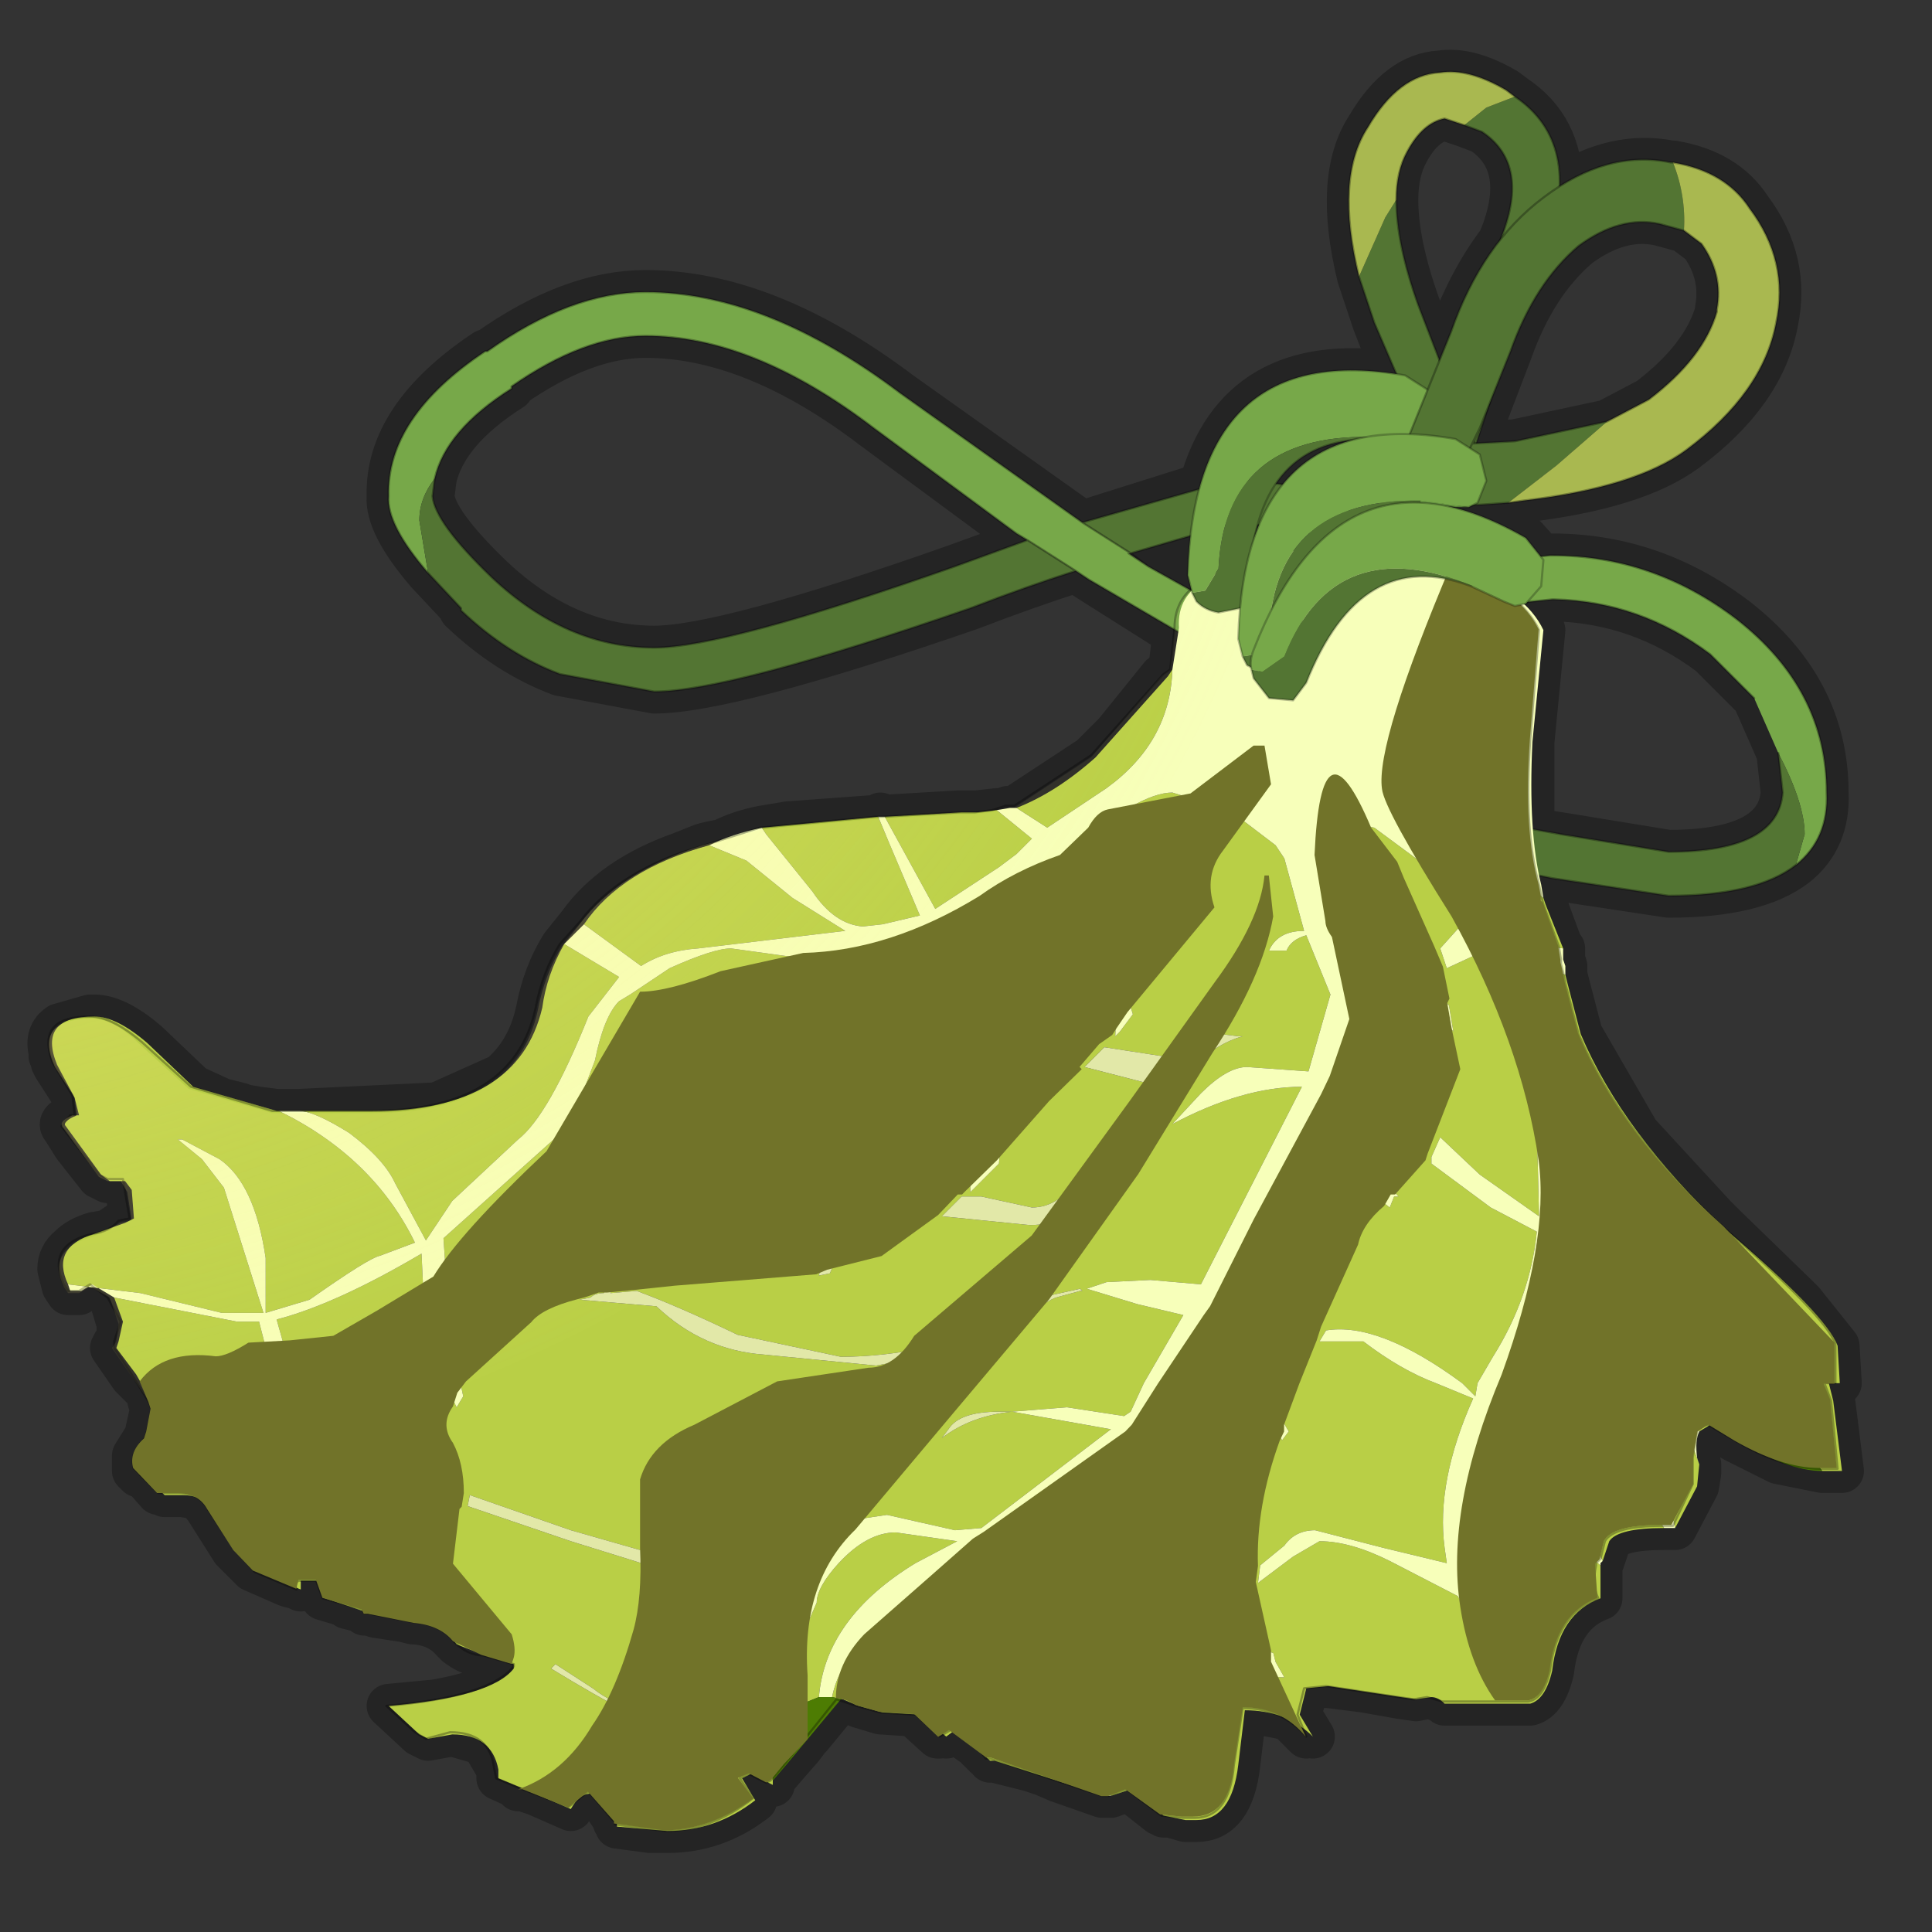 <?xml version="1.0" encoding="UTF-8" standalone="no"?>
<svg xmlns:xlink="http://www.w3.org/1999/xlink" height="440.0px" width="440.0px" xmlns="http://www.w3.org/2000/svg">
  <rect width="100%" height="100%" fill="#333333" stroke="none"/>
  <g transform="matrix(10.0, 0.0, 0.0, 10.0, 0.0, 0.0)">
    <use height="44.0" transform="matrix(1.0, 0.0, 0.0, 1.0, 0.0, 0.0)" width="44.0" xlink:href="#shape0"/>
    <use height="27.8" transform="matrix(0.991, 0.0, 0.0, 1.038, 3.032, 12.828)" width="39.2" xlink:href="#sprite0"/>
    <use height="14.35" transform="matrix(1.0, 0.0, 0.0, 1.0, 27.05, 1.65)" width="13.45" xlink:href="#shape2"/>
  </g>
  <defs>
    <g id="shape0" transform="matrix(1.0, 0.0, 0.0, 1.0, 0.0, 0.0)">
      <path d="M44.0 44.0 L0.0 44.0 0.0 0.0 44.0 0.0 44.0 44.0" fill="#43adca" fill-opacity="0.0" fill-rule="evenodd" stroke="none"/>
      <path d="M40.6 18.05 Q40.5 19.4 38.0 19.4 L35.55 19.0 34.9 18.9 34.9 16.9 35.15 14.35 34.75 13.8 34.75 13.75 34.85 13.7 35.35 13.65 35.4 13.65 Q37.35 13.7 38.95 14.9 L39.95 15.9 40.5 17.15 40.6 18.05 M41.6 18.05 Q41.6 15.7 39.55 14.1 37.65 12.65 35.35 12.65 L35.3 12.65 35.15 12.7 34.75 12.25 Q33.85 11.75 33.05 11.55 L33.15 11.55 33.45 11.55 33.5 11.55 34.35 11.45 34.7 11.4 Q37.25 11.1 38.4 10.25 40.15 8.95 40.45 7.35 40.75 5.95 39.85 4.75 39.3 3.9 38.1 3.7 L38.05 3.7 Q36.8 3.45 35.55 4.25 35.55 2.9 34.5 2.2 L34.3 2.05 Q33.45 1.55 32.8 1.65 31.85 1.7 31.15 2.9 30.4 4.05 30.95 6.3 L31.3 7.35 31.75 8.5 Q28.2 8.0 27.35 11.05 L24.65 11.9 20.5 8.95 Q17.45 6.65 14.7 6.65 13.0 6.65 11.1 8.0 L11.05 8.0 Q8.8 9.5 8.85 11.3 8.8 11.95 9.75 13.05 L10.5 13.85 10.5 13.9 Q11.55 14.9 12.75 15.35 L14.9 15.75 Q16.6 15.75 22.1 13.85 23.4 13.35 24.5 13.0 L24.8 13.2 26.7 14.4 26.75 14.4 26.65 15.25 26.5 15.4 26.45 15.4 25.4 16.7 24.85 17.25 23.1 18.4 23.0 18.4 22.95 18.4 22.9 18.45 22.7 18.45 22.25 18.5 22.2 18.5 21.9 18.5 21.85 18.5 20.15 18.6 20.05 18.55 20.0 18.6 17.95 18.75 17.35 18.85 Q16.85 18.95 16.45 19.15 L16.2 19.2 16.0 19.25 15.5 19.45 Q13.95 20.0 13.2 21.05 L12.8 21.55 Q12.4 22.2 12.25 23.0 12.05 23.95 11.4 24.5 L9.95 25.15 6.8 25.3 6.75 25.3 6.35 25.3 6.3 25.3 5.9 25.25 5.6 25.2 5.45 25.15 5.05 25.05 4.4 24.75 3.35 23.75 Q2.65 23.15 2.15 23.15 L2.1 23.15 2.05 23.15 1.35 23.35 Q1.05 23.55 1.15 23.95 L1.15 24.05 1.2 24.1 1.2 24.15 1.2 24.2 1.25 24.3 1.7 25.0 1.75 25.1 1.75 25.25 1.75 25.4 1.65 25.4 Q1.3 25.55 1.45 25.7 L1.7 26.1 2.25 26.8 2.45 26.9 2.75 26.9 2.9 27.15 3.0 27.8 2.95 27.85 2.75 27.85 2.45 28.05 2.15 28.1 Q1.8 28.2 1.6 28.4 1.35 28.6 1.35 28.9 L1.45 29.3 1.55 29.45 1.8 29.45 2.05 29.3 2.4 29.45 2.5 29.55 2.55 29.65 2.7 30.15 2.7 30.45 2.65 30.55 2.6 30.6 2.55 30.7 3.0 31.35 3.35 31.7 3.4 31.85 3.4 31.9 3.45 32.05 3.45 32.15 3.35 32.6 3.4 32.65 3.35 32.65 3.35 32.7 3.3 32.75 3.05 33.15 3.05 33.5 3.15 33.6 3.25 33.6 3.6 34.0 3.7 34.0 3.75 34.05 4.0 34.05 4.05 34.05 4.15 34.05 4.45 34.1 4.5 34.1 4.7 34.35 5.3 35.3 5.75 35.75 6.55 36.1 6.75 36.15 6.85 36.2 6.85 36.0 7.2 36.0 7.35 36.4 7.85 36.55 7.9 36.6 8.3 36.7 8.3 36.75 8.4 36.75 8.55 36.8 9.2 36.9 9.4 36.95 9.45 36.95 Q10.0 37.0 10.3 37.35 L10.35 37.4 10.4 37.45 Q10.65 37.65 10.95 37.7 L11.65 37.9 11.7 37.9 11.7 38.0 Q11.35 38.5 9.9 38.75 L8.85 38.85 9.55 39.5 9.75 39.6 10.3 39.5 11.0 39.7 11.35 40.3 11.35 40.5 11.9 40.75 11.85 40.75 11.8 40.75 11.9 40.75 12.2 40.85 13.0 41.2 Q13.2 40.85 13.45 40.85 L13.65 40.95 13.7 41.0 14.0 41.45 14.0 41.5 14.05 41.5 14.05 41.6 14.8 41.7 14.9 41.7 15.15 41.7 15.2 41.7 Q16.3 41.7 17.2 41.0 L16.9 40.5 17.1 40.4 17.45 40.6 17.5 40.6 17.6 40.65 17.6 40.55 17.9 40.2 18.25 39.8 18.4 39.6 18.45 39.55 19.15 38.7 19.2 38.7 19.35 38.75 19.5 38.8 19.55 38.85 20.05 39.0 20.8 39.05 21.35 39.55 21.4 39.55 21.45 39.5 21.5 39.5 21.55 39.55 21.7 39.4 22.2 39.75 22.45 40.0 22.5 40.0 22.55 40.05 22.55 40.1 22.65 40.1 23.45 40.3 23.75 40.4 24.1 40.55 25.1 40.9 25.3 40.9 25.7 40.75 26.4 41.3 26.5 41.3 26.5 41.35 26.6 41.35 26.65 41.35 27.0 41.45 27.25 41.45 Q28.05 41.45 28.2 40.2 L28.35 38.95 29.15 39.1 29.35 39.15 29.75 39.55 29.65 39.35 29.7 39.35 29.9 39.55 29.6 39.05 29.75 38.45 30.0 38.4 30.25 38.4 31.05 38.5 31.9 38.65 32.25 38.7 32.5 38.65 32.55 38.65 32.6 38.65 32.85 38.75 32.9 38.8 33.55 38.8 34.55 38.8 34.85 38.8 Q35.2 38.7 35.35 38.05 35.5 36.75 36.45 36.4 L36.45 35.65 36.45 35.6 36.5 35.55 36.65 35.1 Q36.85 34.8 37.9 34.8 L38.15 34.8 38.65 33.85 38.7 33.55 38.7 33.35 38.65 33.2 38.65 33.15 Q38.6 32.8 38.7 32.6 L38.9 32.45 39.5 32.8 40.1 33.1 40.5 33.3 41.5 33.5 41.95 33.5 41.75 31.9 41.65 31.5 41.9 31.5 41.85 30.65 41.05 29.65 40.95 29.55 39.25 27.9 39.05 27.7 37.3 25.8 36.0 23.55 35.7 22.4 35.65 22.2 35.65 22.0 35.6 21.85 35.6 21.6 35.55 21.55 35.2 20.6 35.15 20.45 35.1 20.15 35.05 19.95 35.35 20.0 38.0 20.4 Q40.0 20.4 40.9 19.7 41.65 19.1 41.6 18.05 M35.95 5.6 Q34.95 6.45 34.4 8.0 L33.75 9.7 33.65 10.1 34.5 10.05 36.6 9.6 37.55 9.1 Q38.8 8.15 39.1 7.1 L39.1 7.05 Q39.25 6.25 38.75 5.55 L38.35 5.25 37.8 5.1 Q36.9 4.9 35.95 5.6 M33.35 2.85 L32.9 2.7 Q32.4 2.8 32.05 3.45 31.8 3.9 31.8 4.55 31.8 5.55 32.3 6.95 L32.8 8.25 33.05 7.55 Q33.5 6.35 34.15 5.5 L34.25 5.25 Q34.8 3.7 33.75 3.0 L33.35 2.85 M29.1 10.95 Q29.7 10.15 30.75 10.05 29.85 10.3 29.3 11.0 L29.1 10.95 M28.7 11.9 L28.65 11.9 28.6 12.25 28.7 11.9 M23.4 12.3 L21.75 12.9 Q16.5 14.75 14.9 14.75 12.9 14.75 11.2 13.15 9.9 11.9 9.85 11.3 L9.9 10.9 Q10.15 9.8 11.65 8.85 L11.65 8.8 Q13.3 7.65 14.7 7.65 17.15 7.65 19.9 9.75 L23.15 12.15 23.4 12.3 M27.1 13.45 L26.15 12.9 25.7 12.6 25.75 12.6 Q26.55 12.3 27.15 12.15 L27.05 13.1 27.15 13.45 27.1 13.45" fill="none" stroke="#000000" stroke-linecap="round" stroke-linejoin="round" stroke-opacity="0.302" stroke-width="1.0"/>
      <path d="M11.1 8.0 L11.05 8.0 11.1 8.0" fill="#77a849" fill-opacity="0.302" fill-rule="evenodd" stroke="none"/>
      <path d="M33.6 18.65 L32.65 19.4 Q31.5 18.95 30.8 17.55 30.15 16.2 28.65 15.45 L24.8 13.2 24.5 13.0 23.4 12.3 23.15 12.15 19.9 9.75 Q17.15 7.65 14.7 7.65 13.3 7.65 11.65 8.8 L11.65 8.85 Q10.15 9.8 9.9 10.9 9.55 11.35 9.55 11.85 L9.75 13.05 Q8.8 11.95 8.85 11.3 8.8 9.5 11.05 8.0 L11.1 8.0 Q13.0 6.65 14.7 6.65 17.45 6.65 20.5 8.95 L24.65 11.9 25.75 12.6 25.7 12.6 26.15 12.9 29.1 14.55 Q30.95 15.5 31.7 17.1 32.25 18.2 33.15 18.55 L33.6 18.65 M40.9 19.7 L41.1 19.0 Q41.1 18.3 40.5 17.15 L39.95 15.9 38.95 14.9 Q37.35 13.7 35.4 13.65 L35.35 13.65 34.4 13.75 34.05 13.65 33.85 13.3 Q33.85 13.1 34.0 12.95 34.1 12.75 34.3 12.75 L35.3 12.65 35.35 12.65 Q37.65 12.65 39.55 14.1 41.6 15.7 41.6 18.05 41.65 19.1 40.9 19.7" fill="#77a849" fill-rule="evenodd" stroke="none"/>
      <path d="M33.6 18.65 L35.55 19.0 38.0 19.4 Q40.5 19.4 40.6 18.05 L40.5 17.15 Q41.1 18.3 41.1 19.0 L40.9 19.7 Q40.0 20.4 38.0 20.4 L35.35 20.0 32.9 19.5 32.85 19.5 32.65 19.4 33.6 18.65 M9.75 13.05 L9.55 11.85 Q9.55 11.35 9.9 10.9 L9.85 11.3 Q9.9 11.9 11.2 13.15 12.9 14.75 14.9 14.75 16.5 14.75 21.75 12.9 L23.4 12.3 24.5 13.0 Q23.4 13.35 22.1 13.85 16.6 15.75 14.9 15.75 L12.75 15.35 Q11.55 14.9 10.5 13.9 L10.5 13.85 9.75 13.05 M24.65 11.9 L28.15 10.9 29.75 11.1 Q30.65 11.35 31.2 12.15 L31.25 12.55 31.0 12.85 30.65 12.9 30.35 12.65 Q30.05 12.15 29.5 12.05 L29.45 12.05 28.15 11.9 25.75 12.6 24.65 11.9" fill="#537533" fill-rule="evenodd" stroke="none"/>
      <path d="M40.5 17.15 L40.6 18.05 Q40.5 19.4 38.0 19.4 L35.55 19.0 33.6 18.65 M32.65 19.4 L32.85 19.5 32.9 19.5 35.35 20.0 38.0 20.4 Q40.0 20.4 40.9 19.7 M39.95 15.9 L38.95 14.9 Q37.35 13.7 35.4 13.65 L35.35 13.65 34.4 13.75 34.05 13.65 33.85 13.3 Q33.85 13.1 34.0 12.95 34.1 12.75 34.3 12.75 L35.3 12.65 35.35 12.65 Q37.65 12.65 39.55 14.1 41.6 15.7 41.6 18.05 41.65 19.1 40.9 19.7 M24.65 11.9 L20.5 8.95 Q17.45 6.65 14.7 6.65 13.0 6.65 11.1 8.0 L11.05 8.0 Q8.8 9.5 8.85 11.3 8.8 11.95 9.75 13.05 L10.5 13.85 10.5 13.9 Q11.55 14.9 12.75 15.35 L14.9 15.75 Q16.6 15.75 22.1 13.85 23.4 13.35 24.5 13.0 L24.8 13.2 28.65 15.45 Q30.15 16.2 30.8 17.55 31.5 18.95 32.65 19.4 M9.9 10.9 Q10.15 9.8 11.65 8.85 L11.65 8.8 Q13.3 7.65 14.7 7.65 17.15 7.65 19.9 9.75 L23.15 12.15 23.4 12.3 24.5 13.0 M25.75 12.6 L28.15 11.9 29.45 12.05 29.5 12.05 Q30.05 12.15 30.35 12.65 L30.65 12.9 31.0 12.85 31.25 12.55 31.2 12.15 Q30.65 11.35 29.75 11.1 L28.15 10.9 24.65 11.9 25.75 12.6 26.15 12.9 29.1 14.55 Q30.95 15.5 31.7 17.1 32.25 18.2 33.15 18.55 L33.6 18.65 M26.15 12.9 L25.7 12.6 25.75 12.6 M23.4 12.3 L21.75 12.9 Q16.5 14.75 14.9 14.75 12.9 14.75 11.2 13.15 9.9 11.9 9.85 11.3 L9.9 10.9" fill="none" stroke="#000000" stroke-linecap="round" stroke-linejoin="round" stroke-opacity="0.302" stroke-width="0.05"/>
      <path d="M26.7 15.25 Q26.65 16.9 25.2 17.95 L23.85 18.85 23.15 18.4 Q24.05 18.05 24.95 17.25 L26.6 15.4 26.7 15.25 M22.7 18.45 L23.5 19.1 23.15 19.45 22.75 19.75 21.3 20.7 20.15 18.6 21.9 18.5 22.25 18.5 22.7 18.45 M20.0 18.6 L20.25 19.2 20.95 20.85 20.1 21.05 19.65 21.1 Q19.0 21.05 18.5 20.3 L17.45 19.0 17.35 18.85 20.0 18.6 M16.15 19.25 L17.0 19.6 18.05 20.45 19.25 21.2 15.9 21.6 Q15.15 21.65 14.6 22.0 L13.3 21.05 Q14.15 19.8 16.15 19.25 M12.85 21.5 L14.1 22.25 13.4 23.15 Q12.5 25.4 11.8 25.95 L10.3 27.35 9.7 28.25 9.0 26.95 Q8.75 26.4 7.95 25.8 7.15 25.3 6.8 25.3 L8.5 25.3 Q11.8 25.3 12.35 22.95 12.45 22.2 12.85 21.5 M6.35 25.3 Q8.5 26.35 9.45 28.3 L8.65 28.6 Q8.4 28.65 7.05 29.6 L6.05 29.9 6.05 28.65 Q5.8 26.95 5.0 26.4 L4.15 25.95 4.05 25.95 4.6 26.4 5.1 27.05 6.0 29.9 5.05 29.9 3.2 29.45 1.55 29.25 Q1.15 28.4 2.15 28.1 L2.85 27.85 3.05 27.75 3.0 27.1 2.85 26.9 2.5 26.9 2.3 26.75 1.5 25.65 Q1.4 25.55 1.75 25.4 L1.8 25.4 1.7 25.0 1.3 24.25 Q0.85 23.15 2.15 23.15 2.65 23.15 3.35 23.75 L4.4 24.75 6.3 25.3 6.35 25.3 M2.6 29.55 L5.4 30.1 5.9 30.1 6.35 31.85 7.0 33.5 7.85 34.5 8.55 35.45 8.65 35.55 7.45 33.35 Q7.0 32.75 6.75 31.65 L6.3 30.05 Q7.65 29.7 9.6 28.55 L9.7 30.65 10.4 32.05 10.55 31.8 10.25 30.4 10.1 28.2 13.0 25.6 13.55 24.15 Q13.75 23.15 14.1 22.8 L14.35 22.65 15.25 22.05 Q16.25 21.6 16.65 21.6 L18.1 21.8 19.95 21.65 21.25 21.3 22.05 24.85 22.1 27.15 22.75 26.5 22.85 25.45 22.25 23.1 21.55 21.25 23.25 20.15 23.55 19.95 23.95 19.7 Q25.5 21.85 25.4 23.6 L25.5 23.5 25.8 23.1 25.3 21.45 24.4 19.35 Q25.95 18.05 26.7 18.05 L28.0 18.45 29.05 19.25 29.25 19.55 29.7 21.2 Q29.1 21.2 28.9 21.65 L29.3 21.65 Q29.4 21.4 29.75 21.3 L30.3 22.65 29.8 24.4 28.4 24.3 Q27.95 24.3 27.35 24.9 L26.7 25.6 Q28.3 24.75 29.65 24.75 L27.35 29.25 26.2 29.15 25.2 29.2 24.75 29.35 25.9 29.7 26.95 29.95 26.05 31.5 25.75 32.15 25.6 32.25 24.3 32.05 23.05 32.15 25.3 32.55 22.35 34.8 21.75 34.85 20.2 34.5 19.2 34.65 18.75 35.55 Q17.95 36.95 18.05 37.75 L18.6 36.5 Q18.6 36.15 19.1 35.6 19.75 34.9 20.4 34.9 L21.8 35.1 20.85 35.6 Q18.8 36.85 18.65 38.65 L18.15 38.85 Q17.5 39.2 17.6 40.55 L17.6 40.65 17.1 40.4 16.9 40.5 17.2 41.0 Q16.3 41.7 15.2 41.7 L14.05 41.6 14.05 41.5 13.45 40.85 Q13.2 40.85 13.0 41.2 L11.95 40.75 11.35 40.5 11.35 40.3 Q11.2 39.5 10.3 39.5 L9.75 39.6 9.55 39.5 8.85 38.85 Q11.2 38.65 11.7 38.0 L11.7 37.9 11.05 37.7 10.4 37.45 Q10.1 37.05 9.55 36.95 L8.45 36.75 8.4 36.75 8.3 36.7 7.4 36.4 7.3 36.0 6.85 36.0 6.85 36.2 5.9 35.8 5.4 35.35 4.9 34.45 Q4.65 34.05 4.15 34.05 L3.75 34.05 3.15 33.5 Q3.0 33.15 3.35 32.75 L3.4 32.6 3.5 32.15 3.5 32.0 3.1 31.3 2.65 30.7 2.7 30.55 2.8 30.1 2.6 29.55 M18.95 38.65 Q19.1 37.9 19.75 37.3 L21.3 35.95 22.25 35.05 22.85 36.2 23.9 37.2 Q25.35 38.05 25.45 38.85 25.55 39.25 25.25 39.7 24.95 40.15 25.0 40.5 L25.15 40.9 22.65 40.1 22.55 40.1 21.75 39.4 21.55 39.55 20.95 39.05 20.1 39.0 19.55 38.85 19.2 38.7 18.95 38.65 M25.3 40.9 Q25.3 40.2 25.6 39.75 26.0 39.2 25.9 38.45 25.85 37.9 25.15 37.45 L24.2 36.75 23.3 36.05 22.45 34.9 25.7 32.6 Q26.95 33.35 27.15 34.85 L27.15 36.6 Q27.25 37.2 27.9 37.7 28.6 38.2 29.25 38.2 L29.05 37.85 29.0 37.65 Q27.8 37.2 27.45 35.35 27.0 33.2 25.9 32.45 L26.5 31.5 27.55 29.95 28.25 31.45 28.35 31.5 29.2 32.8 29.35 32.6 28.7 31.5 27.65 29.75 28.7 27.85 30.15 25.0 30.95 26.4 31.2 27.15 31.65 27.5 31.75 27.25 31.85 27.25 31.45 26.8 Q31.15 26.55 31.15 25.8 30.95 24.7 30.35 24.5 L30.85 23.25 30.4 21.4 Q31.55 21.65 32.55 22.65 L33.1 23.5 33.0 22.9 Q31.35 21.1 30.3 21.05 L30.1 19.55 Q30.8 18.8 31.05 18.8 L31.3 18.85 32.45 19.7 33.25 21.1 32.8 21.6 32.95 22.05 33.6 21.75 Q34.8 24.25 35.0 25.6 L35.05 27.7 33.7 26.75 32.8 25.9 32.6 26.35 32.6 26.5 33.95 27.5 35.0 28.05 Q34.85 29.55 34.0 30.9 L33.65 31.5 33.6 31.8 33.3 31.5 Q31.4 30.1 30.2 30.3 L30.05 30.55 31.05 30.55 Q31.9 31.2 32.7 31.5 L33.55 31.85 Q32.7 33.75 32.9 35.25 L32.95 35.6 31.5 35.25 29.95 34.85 Q29.5 34.85 29.25 35.2 L28.7 35.65 28.65 36.05 29.45 35.45 30.05 35.1 Q30.75 35.1 31.65 35.55 L33.2 36.35 33.75 37.35 33.85 37.35 33.3 35.95 34.7 35.45 35.55 35.35 36.2 35.45 36.45 35.65 36.45 36.4 Q35.5 36.75 35.35 38.05 35.2 38.7 34.85 38.8 L34.55 38.8 33.55 38.8 32.9 38.8 Q32.75 38.65 32.6 38.65 L32.25 38.7 31.9 38.65 30.25 38.4 29.75 38.45 29.6 39.05 29.9 39.55 Q29.3 38.95 28.35 38.95 L28.2 40.2 Q28.05 41.45 27.25 41.45 L27.0 41.45 26.5 41.35 25.75 40.75 25.3 40.9 M36.5 35.55 L36.45 35.45 Q36.15 35.1 35.4 35.1 35.05 35.1 34.6 35.4 L33.25 35.65 Q33.1 34.5 34.0 32.05 35.75 32.0 36.6 32.8 L37.9 34.8 Q36.85 34.8 36.65 35.1 L36.5 35.55 M38.15 34.8 Q37.9 33.5 36.8 32.6 35.65 31.65 34.15 31.7 L34.15 31.5 34.5 30.75 35.4 28.1 35.5 27.85 36.15 27.85 Q36.7 27.75 37.2 28.45 37.85 29.25 37.75 30.35 37.65 30.75 38.0 31.5 L38.15 31.85 38.7 33.35 38.65 33.85 38.15 34.8 M38.7 32.6 L38.45 31.5 Q38.3 30.9 38.3 30.3 38.25 29.05 37.8 28.45 L36.65 27.35 35.55 27.35 35.65 26.15 Q35.35 24.05 34.55 22.2 L34.5 22.0 35.25 22.05 35.65 22.2 35.7 22.4 36.0 23.55 Q36.95 25.8 39.3 28.0 41.6 29.95 41.85 30.65 L41.9 31.5 41.65 31.5 41.75 31.9 41.95 33.5 41.5 33.5 40.8 32.6 Q40.3 32.15 39.9 32.15 39.5 32.15 39.45 32.35 L39.3 32.35 38.95 32.45 38.7 32.6 M35.6 21.6 L34.2 21.4 34.15 21.4 34.15 21.3 Q33.2 19.7 32.45 19.35 L32.4 18.95 32.85 18.95 33.85 19.45 35.15 20.45 35.2 20.6 35.6 21.6 M19.1 26.9 L18.65 29.05 18.9 29.0 20.15 26.15 Q20.9 23.95 19.95 21.65 L19.9 23.7 Q20.0 24.7 19.75 25.3 L19.1 26.9 M14.8 27.65 Q15.3 26.8 15.05 25.1 L14.4 23.1 14.65 25.8 Q14.25 28.45 13.75 29.45 13.55 29.45 13.45 29.55 L13.2 29.6 14.95 29.75 Q16.0 30.75 17.4 30.85 L19.95 31.1 22.35 30.65 22.35 30.55 23.3 30.0 Q21.1 30.9 19.15 30.9 L16.8 30.4 Q15.45 29.75 14.5 29.4 L13.9 29.45 14.8 27.65 M21.85 27.3 L21.45 27.7 23.45 27.9 Q24.45 27.9 25.15 27.05 25.55 26.6 25.9 26.4 25.0 26.25 24.6 26.75 24.15 27.5 23.5 27.5 L22.35 27.25 21.9 27.25 21.85 27.3 M17.55 33.5 L18.1 33.7 18.85 33.85 19.75 33.75 19.75 33.7 17.6 33.2 Q17.15 33.2 16.5 34.25 15.85 35.35 14.75 35.35 L13.0 34.85 10.7 34.05 10.65 34.3 13.0 35.1 15.25 35.8 Q15.95 35.8 16.5 34.65 17.05 33.5 17.55 33.5 M23.7 29.55 L23.45 29.9 Q23.9 29.6 24.05 29.55 L24.6 29.4 24.65 29.4 24.6 29.35 23.7 29.55 M23.05 32.15 L22.75 32.15 Q21.85 32.15 21.6 32.55 L21.45 32.75 Q22.1 32.25 23.05 32.15 M12.65 37.9 L12.55 38.0 Q14.6 39.25 15.0 39.25 15.6 39.25 16.35 38.6 17.0 37.9 18.05 37.9 17.65 37.65 17.15 37.65 L16.2 38.25 Q15.25 38.85 14.5 38.85 14.0 38.85 13.5 38.45 L12.65 37.9 M27.15 23.85 L26.45 24.05 25.15 23.85 24.7 24.3 26.25 24.7 27.2 24.25 Q27.75 23.75 28.3 23.6 L28.2 23.6 27.8 23.55 Q27.5 23.55 27.15 23.85" fill="#b9cf46" fill-rule="evenodd" stroke="none"/>
      <path d="M19.1 26.9 L19.75 25.3 Q20.0 24.7 19.9 23.7 L19.95 21.65 Q20.9 23.95 20.15 26.15 L18.9 29.0 18.65 29.05 19.1 26.9 M21.85 27.3 L21.9 27.25 22.35 27.25 23.5 27.5 Q24.15 27.5 24.6 26.75 25.0 26.25 25.9 26.4 25.55 26.6 25.15 27.05 24.45 27.9 23.45 27.9 L21.45 27.7 21.85 27.3 M14.8 27.65 L13.9 29.45 14.5 29.4 Q15.45 29.75 16.8 30.4 L19.15 30.9 Q21.1 30.9 23.3 30.0 L22.35 30.55 22.35 30.65 19.95 31.1 17.4 30.85 Q16.0 30.75 14.95 29.75 L13.2 29.6 13.45 29.55 Q13.55 29.45 13.75 29.45 14.25 28.45 14.65 25.8 L14.4 23.1 15.05 25.1 Q15.3 26.8 14.8 27.65 M17.55 33.5 Q17.05 33.5 16.5 34.65 15.95 35.8 15.25 35.8 L13.0 35.1 10.65 34.3 10.7 34.05 13.0 34.85 14.75 35.35 Q15.85 35.35 16.5 34.25 17.15 33.2 17.6 33.2 L19.75 33.7 19.75 33.75 18.85 33.85 18.1 33.7 17.55 33.5 M23.7 29.55 L24.6 29.35 24.65 29.4 24.6 29.4 24.05 29.55 Q23.9 29.6 23.45 29.9 L23.7 29.55 M23.05 32.15 Q22.1 32.25 21.45 32.75 L21.6 32.55 Q21.85 32.15 22.75 32.15 L23.05 32.15 M12.65 37.9 L13.5 38.45 Q14.0 38.85 14.5 38.85 15.25 38.85 16.2 38.25 L17.15 37.65 Q17.65 37.65 18.05 37.9 17.0 37.9 16.35 38.6 15.6 39.25 15.0 39.25 14.6 39.25 12.55 38.0 L12.65 37.9 M27.15 23.85 Q27.5 23.55 27.8 23.55 L28.2 23.6 28.3 23.6 Q27.75 23.75 27.2 24.25 L26.25 24.7 24.7 24.3 25.15 23.85 26.45 24.05 27.15 23.85" fill="#e2e8a8" fill-rule="evenodd" stroke="none"/>
      <path d="M18.65 38.65 L18.8 38.65 18.95 38.65 19.2 38.7 19.15 38.7 17.9 40.2 17.6 40.55 Q17.5 39.2 18.15 38.85 L18.65 38.65 M41.5 33.5 Q40.7 33.5 39.6 32.8 L38.95 32.45 39.3 32.35 39.45 32.35 Q39.5 32.15 39.9 32.15 40.3 32.15 40.8 32.6 L41.5 33.5" fill="#4d7c03" fill-rule="evenodd" stroke="none"/>
      <path d="M26.7 15.25 L26.85 14.3 Q26.8 13.55 27.5 13.2 27.7 12.95 28.75 12.75 L29.45 12.55 30.55 12.4 32.05 12.55 33.35 12.95 Q34.75 13.5 35.15 14.35 L34.9 16.9 Q34.8 18.95 35.1 20.15 L35.15 20.45 33.85 19.45 32.85 18.95 32.4 18.95 32.45 19.35 Q33.2 19.7 34.15 21.3 L34.15 21.4 34.2 21.4 35.6 21.6 35.6 21.85 35.65 22.0 35.65 22.2 35.25 22.05 34.5 22.0 34.55 22.2 Q35.35 24.05 35.65 26.15 L35.55 27.35 36.65 27.35 37.8 28.45 Q38.25 29.05 38.3 30.3 38.3 30.9 38.45 31.5 L38.7 32.6 Q38.6 32.8 38.65 33.2 L38.7 33.35 38.15 31.85 38.0 31.5 Q37.65 30.75 37.75 30.35 37.85 29.25 37.2 28.45 36.7 27.75 36.15 27.85 L35.5 27.85 35.4 28.1 34.5 30.75 34.15 31.5 34.15 31.7 Q35.65 31.65 36.8 32.6 37.9 33.5 38.15 34.8 L37.9 34.8 36.6 32.8 Q35.75 32.0 34.0 32.05 33.1 34.5 33.25 35.65 L34.6 35.4 Q35.05 35.1 35.4 35.1 36.15 35.1 36.45 35.45 L36.5 35.55 36.45 35.6 36.45 35.65 36.2 35.45 35.55 35.35 34.7 35.45 33.3 35.95 33.85 37.35 33.75 37.35 33.2 36.35 31.65 35.55 Q30.75 35.1 30.05 35.1 L29.45 35.45 28.65 36.05 28.7 35.65 29.25 35.2 Q29.5 34.85 29.95 34.85 L31.5 35.25 32.95 35.6 32.9 35.25 Q32.7 33.75 33.55 31.85 L32.7 31.5 Q31.9 31.2 31.05 30.55 L30.05 30.55 30.2 30.3 Q31.4 30.1 33.3 31.5 L33.6 31.8 33.65 31.5 34.0 30.9 Q34.85 29.55 35.0 28.05 L33.95 27.5 32.6 26.5 32.6 26.35 32.8 25.9 33.7 26.75 35.05 27.7 35.0 25.6 Q34.8 24.25 33.6 21.75 L32.95 22.05 32.8 21.6 33.25 21.1 32.45 19.7 31.3 18.85 31.05 18.8 Q30.8 18.8 30.1 19.55 L30.3 21.05 Q31.35 21.1 33.0 22.9 L33.1 23.5 32.55 22.65 Q31.55 21.65 30.4 21.4 L30.85 23.25 30.35 24.5 Q30.95 24.7 31.15 25.8 31.15 26.55 31.45 26.8 L31.85 27.25 31.75 27.25 31.65 27.5 31.2 27.15 30.95 26.4 30.15 25.0 28.7 27.85 27.65 29.75 28.7 31.5 29.35 32.6 29.2 32.8 28.35 31.5 28.25 31.45 27.55 29.95 26.5 31.5 25.9 32.45 Q27.0 33.2 27.45 35.35 27.8 37.2 29.0 37.65 L29.05 37.85 29.25 38.2 Q28.6 38.2 27.9 37.7 27.25 37.2 27.15 36.6 L27.15 34.85 Q26.95 33.35 25.7 32.6 L22.45 34.9 23.3 36.05 24.2 36.75 25.15 37.45 Q25.85 37.9 25.9 38.45 26.0 39.2 25.6 39.75 25.3 40.2 25.3 40.9 L25.15 40.9 25.0 40.5 Q24.95 40.15 25.25 39.7 25.55 39.25 25.45 38.85 25.35 38.05 23.9 37.2 L22.85 36.2 22.25 35.05 21.3 35.95 19.75 37.3 Q19.1 37.9 18.95 38.65 L18.8 38.65 18.65 38.65 Q18.8 36.85 20.85 35.6 L21.8 35.1 20.4 34.9 Q19.75 34.9 19.1 35.6 18.6 36.15 18.6 36.5 L18.05 37.75 Q17.95 36.95 18.75 35.55 L19.2 34.65 20.2 34.5 21.75 34.85 22.35 34.8 25.3 32.55 23.05 32.15 24.3 32.05 25.6 32.25 25.75 32.15 26.05 31.5 26.95 29.95 25.9 29.7 24.75 29.35 25.2 29.2 26.2 29.15 27.35 29.25 29.65 24.75 Q28.3 24.75 26.7 25.6 L27.35 24.9 Q27.95 24.3 28.4 24.3 L29.8 24.4 30.3 22.65 29.75 21.3 Q29.4 21.4 29.3 21.65 L28.9 21.65 Q29.1 21.2 29.7 21.2 L29.25 19.55 29.05 19.25 28.0 18.45 26.7 18.05 Q25.95 18.05 24.4 19.35 L25.3 21.45 25.8 23.1 25.5 23.5 25.4 23.6 Q25.5 21.85 23.95 19.7 L23.55 19.95 23.25 20.15 21.55 21.25 22.25 23.1 22.85 25.45 22.75 26.5 22.1 27.15 22.05 24.85 21.25 21.3 19.95 21.65 18.1 21.8 16.65 21.6 Q16.25 21.6 15.25 22.05 L14.35 22.65 14.1 22.8 Q13.75 23.15 13.55 24.15 L13.0 25.6 10.1 28.2 10.25 30.4 10.55 31.8 10.4 32.05 9.7 30.65 9.6 28.55 Q7.65 29.7 6.3 30.05 L6.75 31.65 Q7.0 32.75 7.45 33.35 L8.65 35.55 8.55 35.45 7.85 34.5 7.0 33.5 6.35 31.85 5.9 30.1 5.4 30.1 2.6 29.55 2.1 29.25 1.85 29.4 1.6 29.4 1.55 29.25 3.2 29.45 5.05 29.9 6.0 29.9 5.1 27.05 4.6 26.4 4.05 25.95 4.15 25.95 5.0 26.4 Q5.8 26.95 6.05 28.65 L6.05 29.9 7.05 29.6 Q8.4 28.65 8.65 28.6 L9.45 28.3 Q8.5 26.35 6.35 25.3 L6.8 25.3 Q7.15 25.3 7.95 25.8 8.75 26.4 9.0 26.95 L9.7 28.25 10.3 27.35 11.8 25.95 Q12.5 25.4 13.4 23.15 L14.1 22.25 12.85 21.5 13.3 21.05 14.6 22.0 Q15.15 21.65 15.9 21.6 L19.25 21.2 18.05 20.45 17.0 19.6 16.15 19.25 Q16.65 19.0 17.35 18.85 L17.45 19.0 18.5 20.3 Q19.0 21.05 19.65 21.1 L20.1 21.05 20.95 20.85 20.25 19.2 20.0 18.6 20.15 18.6 21.3 20.7 22.75 19.75 23.15 19.45 23.5 19.1 22.7 18.45 23.0 18.4 23.15 18.4 23.85 18.85 25.2 17.95 Q26.65 16.9 26.7 15.25" fill="#f7ffba" fill-rule="evenodd" stroke="none"/>
      <path d="M29.4 12.5 L28.7 12.7 Q27.65 12.95 27.45 13.2 26.75 13.55 26.75 14.3 L26.65 15.25 26.5 15.35 24.85 17.2 23.1 18.35 22.9 18.35 22.6 18.45 22.2 18.5 21.85 18.5 20.1 18.6 19.95 18.6 17.3 18.85 16.05 19.25 Q14.1 19.8 13.2 21.0 L12.75 21.5 Q12.35 22.15 12.2 22.95 11.7 25.3 8.45 25.3 L6.75 25.3 6.3 25.3 6.2 25.3 4.35 24.75 3.25 23.75 Q2.55 23.15 2.05 23.15 0.8 23.15 1.2 24.2 L1.65 24.95 1.7 25.4 1.6 25.4 1.4 25.65 2.25 26.75 2.45 26.85 2.8 26.85 2.95 27.75 2.7 27.8 Q2.5 28.05 2.1 28.1 1.05 28.35 1.45 29.25 L1.55 29.4 1.8 29.4 2.05 29.25 2.45 29.55 2.75 30.1 2.6 30.55 2.6 30.7 3.0 31.3 3.4 31.95 3.45 32.1 3.35 32.6 3.3 32.75 Q2.95 33.1 3.05 33.45 L3.6 34.0 4.05 34.0 Q4.55 34.0 4.75 34.4 L5.35 35.3 5.8 35.8 6.75 36.2 Q6.7 36.05 6.8 36.0 L7.2 36.0 7.35 36.4 8.25 36.65 8.3 36.75 8.4 36.75 9.45 36.95 Q10.05 37.0 10.35 37.4 10.65 37.7 11.0 37.7 L11.7 37.9 11.7 37.95 Q11.15 38.65 8.8 38.85 L9.45 39.45 9.7 39.6 10.25 39.45 Q11.15 39.45 11.25 40.25 L11.3 40.5 11.9 40.75 12.95 41.15 13.4 40.8 14.0 41.5 14.0 41.55 15.15 41.7 Q16.2 41.7 17.15 40.95 L16.85 40.5 17.05 40.4 17.45 40.6 17.55 40.55 17.85 40.2 19.05 38.7 19.5 38.85 20.05 39.0 20.85 39.05 21.4 39.55 21.65 39.4 Q22.0 39.4 22.45 40.05 L22.55 40.05 25.1 40.9 25.25 40.9 25.65 40.75 26.45 41.35 26.95 41.4 27.2 41.4 Q28.0 41.4 28.1 40.2 L28.3 38.9 Q29.2 38.9 29.75 39.55 L29.55 39.05 29.7 38.45 30.2 38.4 31.85 38.65 32.2 38.7 32.5 38.65 32.85 38.75 33.45 38.75 34.45 38.75 34.8 38.75 Q35.15 38.7 35.3 38.05 35.45 36.75 36.4 36.4 36.25 36.1 36.35 35.65 L36.35 35.6 36.45 35.5 36.55 35.1 Q36.75 34.75 37.85 34.75 L38.1 34.75 38.55 33.8 38.55 33.35 38.55 33.2 38.65 32.6 Q38.7 32.45 38.9 32.45 L39.5 32.8 Q40.6 33.45 41.45 33.45 L41.85 33.45 41.7 31.9 41.55 31.5 41.8 31.5 41.8 30.6 Q41.55 29.95 39.25 27.95 36.9 25.8 35.95 23.55 L35.65 22.4 35.6 22.15 35.55 21.95 35.55 21.85 35.5 21.55 35.15 20.6 35.1 20.4 35.05 20.15 Q34.7 18.9 34.85 16.85 L35.05 14.35 Q34.65 13.5 33.25 12.95 32.7 12.65 32.0 12.5 L30.45 12.4 29.4 12.5 Z" fill="none" stroke="#000000" stroke-linecap="round" stroke-linejoin="round" stroke-opacity="0.302" stroke-width="0.05"/>
      <path d="M6.2 25.35 L6.3 25.35 6.8 25.35 8.45 25.35 Q11.75 25.35 12.25 23.0 12.4 22.2 12.8 21.55 L13.2 21.05 Q14.1 19.85 16.0 19.25 L17.3 18.9 19.9 18.65 20.05 18.65 21.8 18.55 22.1 18.55 22.6 18.5 22.95 18.4 23.1 18.4 24.85 17.25 26.45 15.4 26.65 15.25 26.75 14.35 Q26.7 13.6 27.4 13.25 27.6 12.95 28.7 12.75 L28.85 12.75 Q26.85 19.15 21.55 24.35 14.05 31.7 3.15 33.6 L3.05 33.5 Q2.9 33.15 3.3 32.8 L3.35 32.65 3.45 32.15 3.45 32.0 3.0 31.35 2.55 30.7 2.65 30.55 2.7 30.15 2.5 29.55 2.05 29.3 1.8 29.45 1.55 29.45 1.45 29.3 Q1.05 28.45 2.15 28.15 L2.75 27.85 3.0 27.8 2.9 27.15 2.75 26.9 2.45 26.9 2.25 26.8 1.45 25.7 Q1.3 25.55 1.65 25.4 L1.75 25.4 1.7 25.0 1.25 24.3 Q0.75 23.2 2.1 23.2 2.6 23.2 3.2 23.8 L4.3 24.8 6.2 25.35" fill="url(#gradient0)" fill-rule="evenodd" stroke="none"/>
    </g>
    <radialGradient cx="0" cy="0" gradientTransform="matrix(0.049, 0.0, 0.006, 0.042, -9.45, 0.5)" gradientUnits="userSpaceOnUse" id="gradient0" r="819.2" spreadMethod="pad">
      <stop offset="0.0" stop-color="#ffee69" stop-opacity="0.8"/>
      <stop offset="1.0" stop-color="#fef18a" stop-opacity="0.0"/>
    </radialGradient>
    <g id="sprite0" transform="matrix(1.0, 0.0, 0.0, 1.0, 19.6, 13.9)">
      <use height="27.8" transform="matrix(1.0, 0.0, 0.0, 1.0, -19.6, -13.9)" width="39.2" xlink:href="#shape1"/>
    </g>
    <g id="shape1" transform="matrix(1.0, 0.0, 0.0, 1.0, 19.6, 13.9)">
      <path d="M10.9 -13.8 Q12.3 -13.25 12.7 -12.45 L12.5 -10.05 Q12.35 -8.05 12.7 -6.85 L12.75 -6.6 12.75 -6.5 12.8 -6.45 13.15 -5.5 13.2 -5.2 13.2 -5.15 13.25 -4.95 13.3 -4.7 13.6 -3.6 Q14.55 -1.4 16.95 0.65 L19.5 3.2 19.5 4.1 19.25 4.1 19.4 4.45 19.55 5.95 19.15 5.95 Q18.3 5.95 17.2 5.35 L16.6 5.0 16.35 5.15 16.25 5.7 16.25 5.85 16.25 6.3 15.75 7.2 15.5 7.2 Q14.4 7.2 14.2 7.55 L14.1 7.95 14.0 8.05 14.0 8.1 14.05 8.8 Q13.1 9.15 12.95 10.4 12.8 11.0 12.45 11.05 L12.1 11.05 11.7 11.05 Q11.1 10.25 10.9 9.0 10.55 6.85 11.85 3.9 12.95 1.0 12.7 -0.8 12.3 -3.4 10.7 -6.15 9.15 -8.5 9.1 -8.95 8.95 -9.95 10.7 -13.9 L10.9 -13.8 M9.6 -7.0 L10.3 -5.5 10.5 -5.05 10.65 -4.35 10.6 -4.25 10.7 -3.7 10.9 -2.8 10.15 -0.95 10.1 -0.8 9.4 -0.05 9.3 -0.05 9.15 0.2 Q8.65 0.6 8.55 1.05 L7.7 2.85 7.6 3.15 7.2 4.1 6.85 5.0 6.85 5.15 6.75 5.35 Q6.2 6.8 6.25 8.1 L6.2 8.45 6.55 9.95 6.55 10.2 7.35 11.85 Q6.8 11.2 5.9 11.2 L5.7 12.45 Q5.6 13.6 4.75 13.6 L4.5 13.6 4.0 13.55 3.2 13.0 2.8 13.15 2.65 13.15 0.1 12.3 0.0 12.3 -0.85 11.7 -1.1 11.85 -1.65 11.35 -2.45 11.3 -3.0 11.15 Q-3.25 11.0 -3.45 11.0 -3.45 10.25 -2.8 9.6 L-1.25 8.3 -0.3 7.5 -0.05 7.35 3.2 5.15 3.35 5.0 3.95 4.1 5.0 2.6 5.15 2.4 6.15 0.5 7.7 -2.25 7.9 -2.65 8.35 -3.9 7.95 -5.7 Q7.8 -5.9 7.8 -6.05 L7.55 -7.5 Q7.7 -10.7 8.85 -8.1 L9.45 -7.35 9.6 -7.0 M6.5 -7.05 L6.6 -6.15 Q6.35 -4.8 5.2 -3.15 L3.5 -0.5 1.45 2.25 -0.8 4.8 -3.0 7.3 Q-4.25 8.45 -4.1 10.5 L-4.1 11.9 -4.65 12.45 -4.95 12.8 -5.05 12.85 -5.45 12.65 -5.7 12.75 -5.35 13.2 Q-6.35 13.9 -7.4 13.9 L-8.55 13.75 -8.55 13.7 -9.15 13.05 -9.6 13.4 -10.65 13.0 -10.75 13.0 Q-9.7 12.65 -9.05 11.6 -8.5 10.85 -8.1 9.5 -7.9 8.8 -7.95 7.7 L-7.95 6.2 Q-7.7 5.4 -6.7 5.0 L-4.8 4.05 -2.7 3.75 Q-2.1 3.75 -1.65 3.05 L1.05 0.85 3.3 -2.1 5.25 -4.7 Q6.3 -6.05 6.4 -7.05 L6.5 -7.05 M5.25 -6.35 L3.25 -4.05 3.0 -3.7 2.9 -3.55 2.6 -3.35 2.15 -2.85 2.2 -2.8 1.45 -2.1 0.25 -0.8 -0.5 -0.1 -0.55 -0.05 -0.65 -0.05 -0.75 0.05 -1.1 0.4 -2.4 1.3 -3.65 1.6 -3.9 1.7 -7.15 1.95 -8.15 2.05 -8.7 2.1 -8.9 2.1 -9.2 2.2 -9.4 2.25 Q-10.2 2.45 -10.45 2.75 L-11.95 4.05 -12.15 4.3 -12.25 4.6 Q-12.55 5.0 -12.25 5.4 -12.0 5.85 -12.0 6.5 L-12.05 6.8 -12.1 6.85 -12.25 8.05 -10.9 9.6 Q-10.8 9.9 -10.85 10.1 L-10.9 10.25 -11.6 10.05 -12.25 9.75 Q-12.55 9.4 -13.15 9.35 L-14.2 9.15 -14.3 9.15 -14.35 9.05 -15.25 8.8 -15.4 8.4 -15.8 8.4 -15.85 8.6 -16.85 8.2 -17.3 7.75 -17.9 6.85 Q-18.1 6.5 -18.6 6.5 L-19.05 6.5 -19.6 5.95 Q-19.7 5.6 -19.35 5.3 L-19.3 5.15 -19.2 4.65 -19.25 4.5 -19.45 4.05 Q-18.9 3.35 -17.7 3.5 -17.45 3.5 -16.95 3.2 L-16.0 3.15 -15.0 3.05 -14.0 2.5 -12.7 1.75 Q-12.1 0.8 -10.1 -1.0 L-7.95 -4.5 Q-7.3 -4.5 -6.1 -4.95 L-4.2 -5.35 Q-2.2 -5.4 -0.15 -6.6 0.65 -7.15 1.7 -7.5 L2.35 -8.1 Q2.55 -8.45 2.8 -8.5 L4.7 -8.85 6.15 -9.9 6.4 -9.9 6.55 -9.05 5.45 -7.6 Q5.0 -7.05 5.25 -6.35" fill="#717329" fill-rule="evenodd" stroke="none"/>
    </g>
    <g id="shape2" transform="matrix(1.0, 0.0, 0.0, 1.0, -27.05, -1.65)">
      <path d="M30.95 6.3 L31.3 7.35 32.55 10.25 32.8 10.55 33.15 10.6 33.4 10.5 33.6 10.2 33.6 10.15 33.0 8.55 33.6 10.15 34.4 7.75 35.25 5.6 Q36.05 3.25 34.5 2.2 L33.85 2.45 33.35 2.85 33.75 3.0 Q34.8 3.7 34.25 5.25 L33.45 7.35 33.0 8.55 32.95 8.55 32.8 8.25 32.3 6.95 Q31.8 5.55 31.8 4.55 L31.55 4.95 30.95 6.3" fill="#537533" fill-rule="evenodd" stroke="none"/>
      <path d="M30.95 6.3 L31.55 4.95 31.8 4.55 Q31.8 3.9 32.05 3.45 32.4 2.8 32.9 2.7 L33.35 2.85 33.85 2.45 34.5 2.2 34.3 2.05 Q33.45 1.55 32.8 1.65 31.85 1.7 31.15 2.9 30.4 4.05 30.95 6.3" fill="#a9b850" fill-rule="evenodd" stroke="none"/>
      <path d="M33.6 10.15 L33.6 10.2 33.4 10.5 33.15 10.6 32.8 10.55 32.55 10.25 31.3 7.35 30.95 6.3 M31.8 4.55 Q31.8 5.55 32.3 6.95 L32.8 8.25 32.95 8.55 33.0 8.55 33.6 10.15 34.4 7.75 35.25 5.6 Q36.05 3.25 34.5 2.2 L34.3 2.05 Q33.45 1.55 32.8 1.65 31.85 1.7 31.15 2.9 30.4 4.05 30.95 6.3 M32.8 8.25 L33.0 8.55 33.45 7.35 34.25 5.25 Q34.8 3.7 33.75 3.0 L33.35 2.85 32.9 2.7 Q32.4 2.8 32.05 3.45 31.8 3.9 31.8 4.55" fill="none" stroke="#000000" stroke-linecap="round" stroke-linejoin="round" stroke-opacity="0.302" stroke-width="0.05"/>
      <path d="M32.3 10.1 L31.2 9.95 31.2 10.0 32.0 10.1 32.3 10.1" fill="#74a849" fill-rule="evenodd" stroke="none"/>
      <path d="M32.3 10.1 L32.5 10.0 32.7 9.5 32.55 8.9 32.0 8.55 Q27.2 7.7 27.05 13.1 L27.15 13.5 27.45 13.45 27.75 12.95 Q27.9 9.9 31.2 9.95 L32.3 10.1" fill="#77a849" fill-rule="evenodd" stroke="none"/>
      <path d="M31.2 9.95 Q27.9 9.9 27.75 12.95 L27.45 13.45 27.15 13.5 27.25 13.7 Q27.45 13.9 27.75 13.95 L28.25 13.85 28.45 13.35 Q28.55 10.0 31.2 10.0 L31.2 9.95" fill="#537533" fill-rule="evenodd" stroke="none"/>
      <path d="M27.15 13.5 L27.05 13.1 Q27.2 7.7 32.0 8.55 L32.55 8.9 32.7 9.5 32.5 10.0 32.3 10.1 M27.15 13.5 L27.25 13.7 Q27.45 13.9 27.75 13.95 L28.25 13.85 28.45 13.35 Q28.55 10.0 31.2 10.0 L32.0 10.1 32.3 10.1" fill="none" stroke="#000000" stroke-linecap="round" stroke-linejoin="round" stroke-opacity="0.251" stroke-width="0.05"/>
      <path d="M34.35 11.45 L35.45 10.6 36.6 9.6 34.5 10.05 33.55 10.1 33.7 9.75 34.4 8.0 Q34.95 6.45 35.95 5.6 36.9 4.9 37.8 5.1 L38.35 5.25 Q38.4 4.45 38.1 3.7 L38.05 3.7 Q36.6 3.4 35.15 4.5 33.75 5.55 33.05 7.55 L32.1 9.9 32.05 10.0 32.05 9.95 31.45 11.3 32.05 9.95 31.85 10.0 31.45 10.35 Q31.35 10.6 31.4 10.85 L31.5 11.1 31.45 11.3 31.4 11.5 31.45 11.5 31.75 12.0 32.3 12.05 32.7 11.8 32.9 11.55 34.35 11.45 M32.7 11.8 L33.7 9.75 32.7 11.8" fill="#537533" fill-rule="evenodd" stroke="none"/>
      <path d="M34.35 11.45 L34.7 11.4 Q37.25 11.1 38.4 10.25 40.15 8.95 40.45 7.35 40.75 5.95 39.85 4.75 39.3 3.9 38.1 3.7 38.4 4.45 38.35 5.25 L38.75 5.55 Q39.25 6.25 39.1 7.05 L39.1 7.1 Q38.8 8.15 37.55 9.1 L36.6 9.6 35.45 10.6 34.35 11.45" fill="#a9b850" fill-rule="evenodd" stroke="none"/>
      <path d="M38.1 3.7 Q39.3 3.9 39.85 4.75 40.75 5.95 40.45 7.35 40.15 8.95 38.4 10.25 37.25 11.1 34.7 11.4 L34.35 11.45 M36.6 9.6 L37.55 9.1 Q38.8 8.15 39.1 7.1 L39.1 7.05 Q39.25 6.25 38.75 5.55 L38.35 5.25 37.8 5.1 Q36.9 4.9 35.95 5.6 34.95 6.45 34.4 8.0 L33.7 9.75 32.7 11.8 32.9 11.55 34.35 11.45 M38.1 3.7 L38.05 3.7 Q36.6 3.4 35.15 4.5 33.75 5.55 33.05 7.55 L32.1 9.9 32.05 9.95 31.85 10.0 31.45 10.35 Q31.35 10.6 31.4 10.85 L31.5 11.1 31.45 11.3 31.4 11.5 31.45 11.5 31.75 12.0 32.3 12.05 32.7 11.8 M33.7 9.75 L33.55 10.1 34.5 10.05 36.6 9.6 M32.05 9.95 L32.05 10.0 32.1 9.9 M31.45 11.3 L32.05 9.95" fill="none" stroke="#000000" stroke-linecap="round" stroke-linejoin="round" stroke-opacity="0.302" stroke-width="0.05"/>
      <path d="M33.45 11.55 L32.35 11.4 32.35 11.45 33.15 11.55 33.45 11.55" fill="#74a849" fill-rule="evenodd" stroke="none"/>
      <path d="M33.45 11.55 L33.65 11.45 33.85 10.95 33.7 10.35 33.15 10.0 Q28.35 9.15 28.2 14.55 L28.3 14.95 28.6 14.9 28.9 14.4 Q29.05 11.35 32.35 11.4 L33.45 11.55" fill="#77a849" fill-rule="evenodd" stroke="none"/>
      <path d="M32.35 11.4 Q29.05 11.35 28.9 14.4 L28.6 14.9 28.3 14.95 28.4 15.15 28.9 15.4 29.4 15.3 29.6 14.8 Q29.7 11.45 32.35 11.45 L32.35 11.4" fill="#537533" fill-rule="evenodd" stroke="none"/>
      <path d="M28.3 14.95 L28.2 14.55 Q28.35 9.15 33.15 10.0 L33.7 10.35 33.85 10.95 33.65 11.45 33.45 11.55 M28.3 14.95 L28.4 15.15 28.9 15.4 29.4 15.3 29.6 14.8 Q29.7 11.45 32.35 11.45 L33.15 11.55 33.45 11.55" fill="none" stroke="#000000" stroke-linecap="round" stroke-linejoin="round" stroke-opacity="0.251" stroke-width="0.05"/>
      <path d="M34.5 13.8 L33.55 13.35 33.5 13.35 34.25 13.7 34.5 13.8" fill="#74a849" fill-rule="evenodd" stroke="none"/>
      <path d="M34.5 13.8 L34.75 13.75 35.1 13.35 35.15 12.75 34.75 12.25 Q30.5 9.8 28.55 14.8 28.45 15.05 28.5 15.25 L28.75 15.3 29.25 14.95 Q30.4 12.05 33.55 13.35 L34.5 13.8" fill="#77a849" fill-rule="evenodd" stroke="none"/>
      <path d="M33.55 13.35 Q30.4 12.05 29.25 14.95 L28.75 15.3 28.5 15.25 28.55 15.45 28.9 15.9 29.45 15.95 29.75 15.55 Q31.0 12.4 33.5 13.35 L33.55 13.35" fill="#537533" fill-rule="evenodd" stroke="none"/>
      <path d="M28.5 15.25 Q28.45 15.05 28.55 14.8 30.5 9.8 34.75 12.25 L35.15 12.75 35.1 13.35 34.75 13.75 34.5 13.8 M28.5 15.25 L28.55 15.45 28.9 15.9 29.45 15.95 29.75 15.55 Q31.0 12.4 33.5 13.35 L34.25 13.7 34.5 13.8" fill="none" stroke="#000000" stroke-linecap="round" stroke-linejoin="round" stroke-opacity="0.251" stroke-width="0.05"/>
    </g>
  </defs>
</svg>
